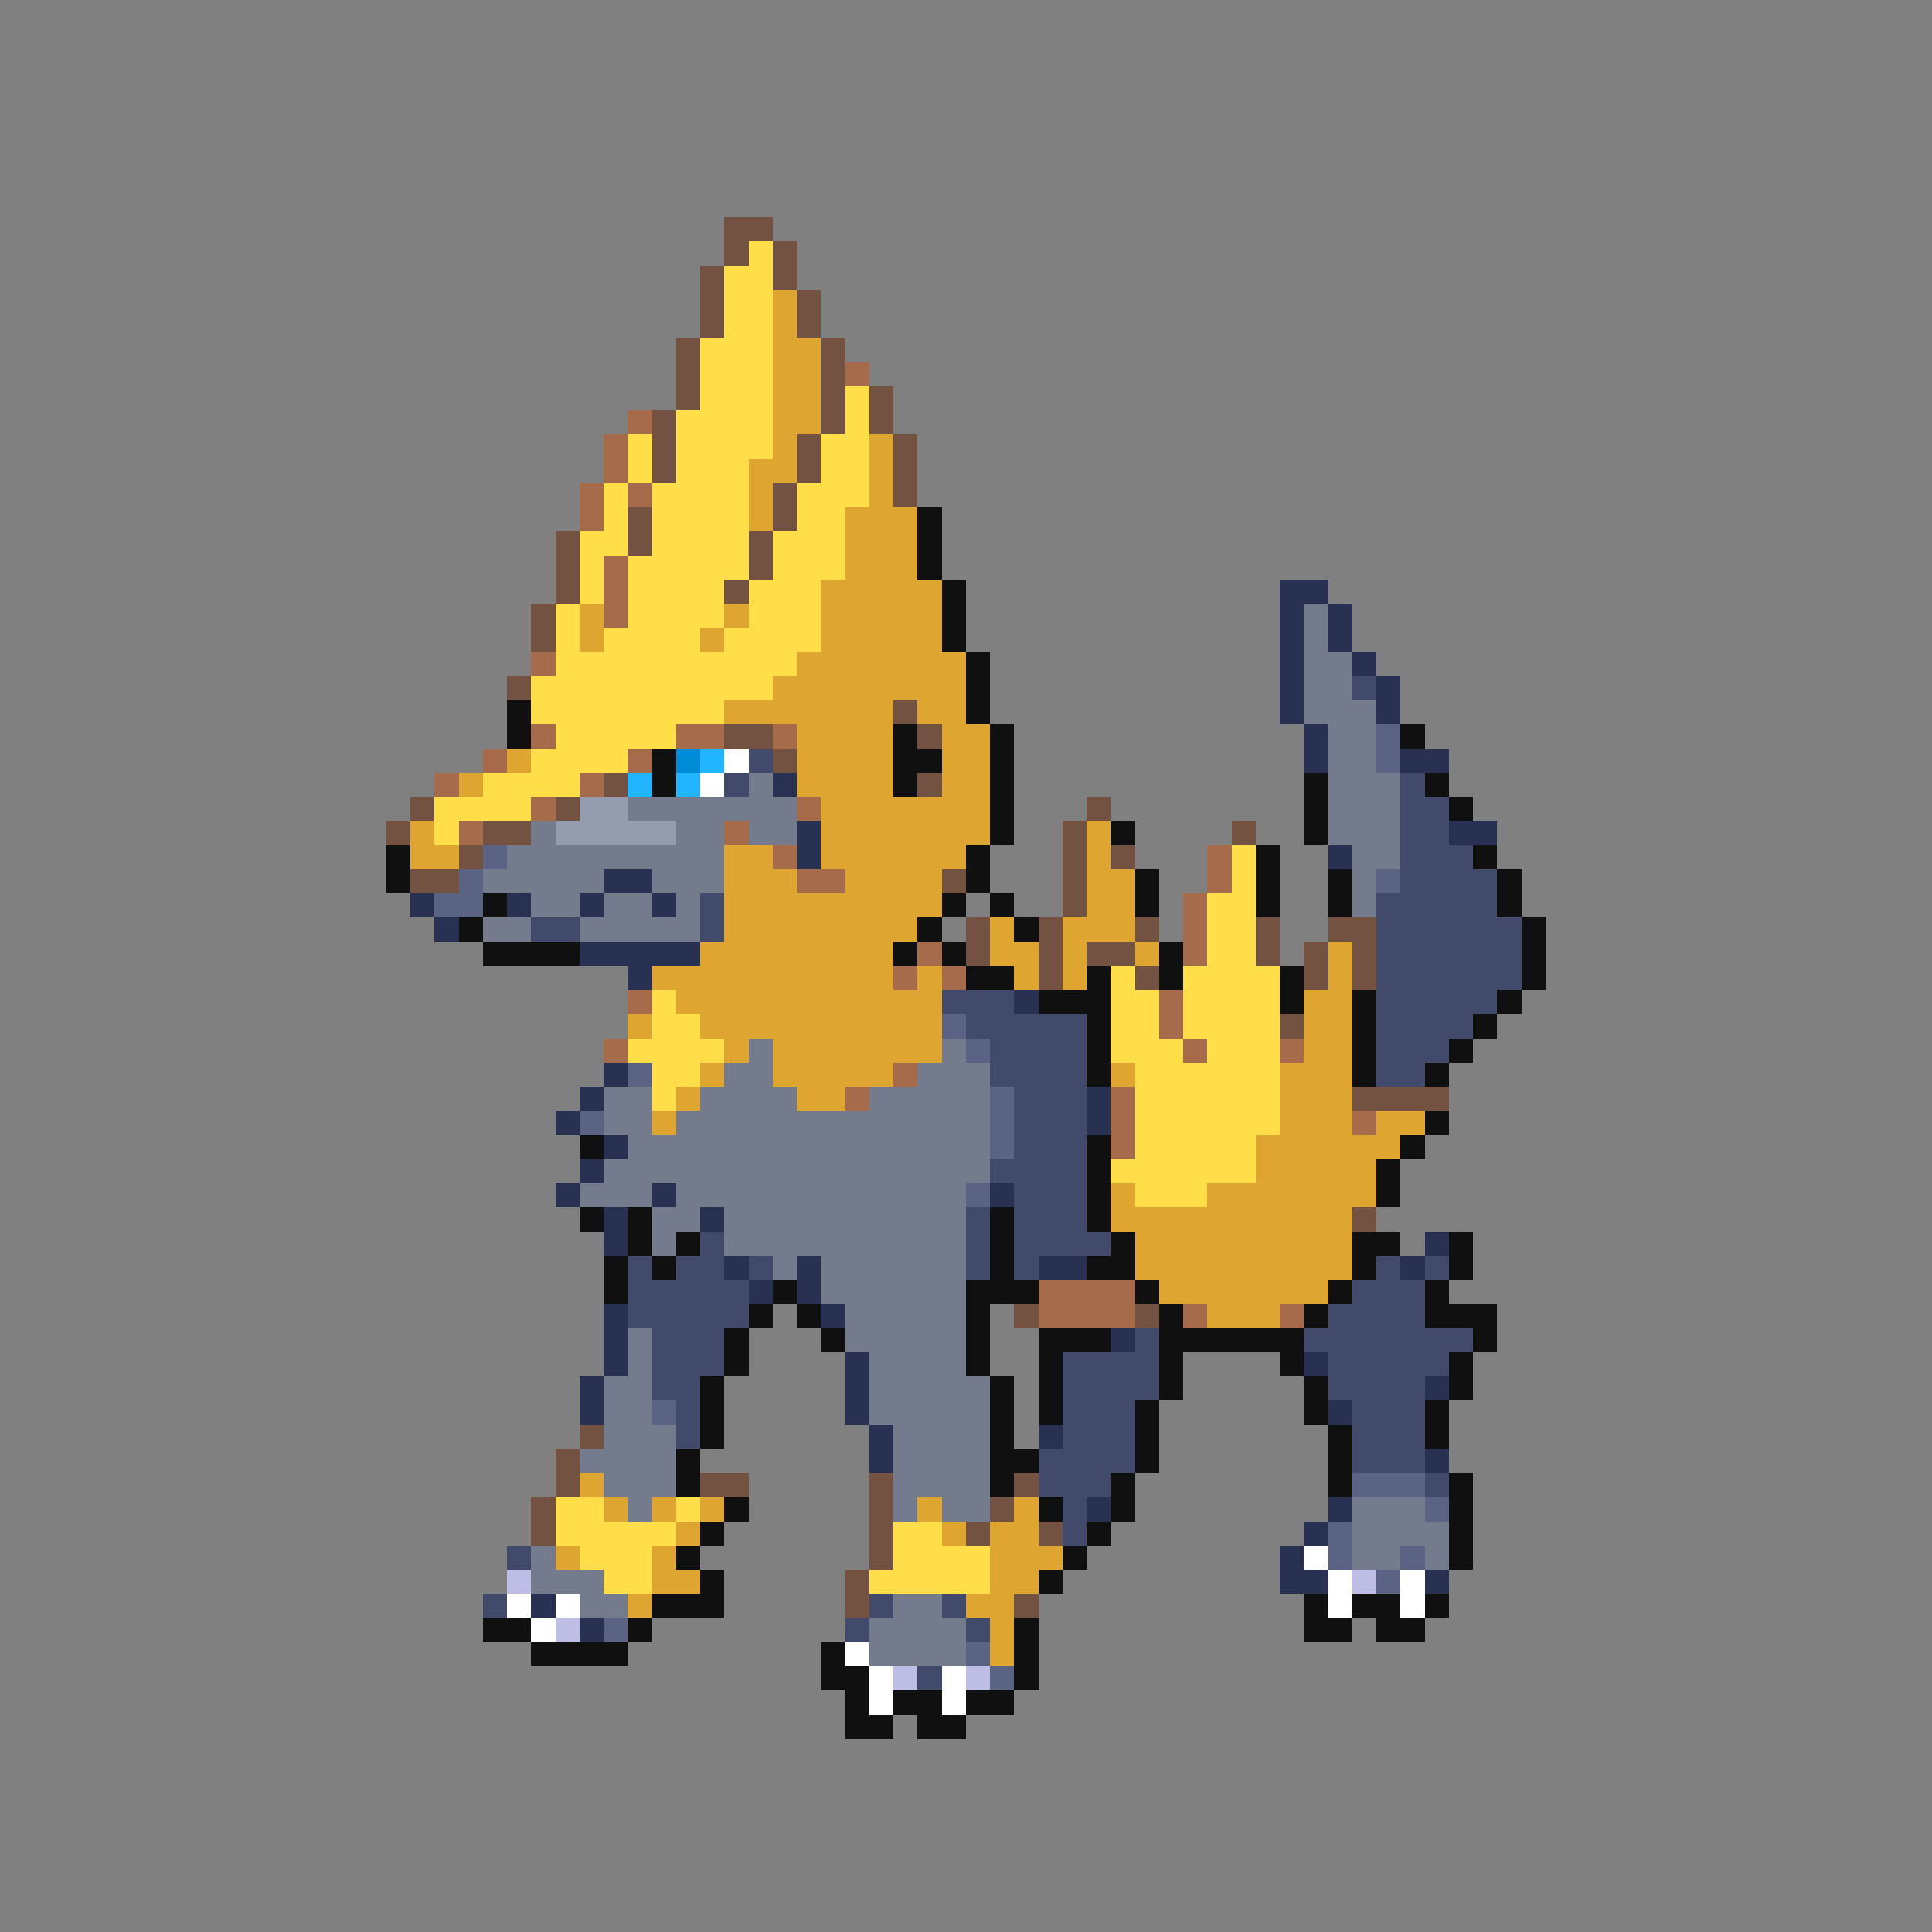 <svg xmlns="http://www.w3.org/2000/svg" viewBox="0 -0.5 80 80" shape-rendering="crispEdges">
<rect x="0" y="-0.5" width="80" height="80" fill="#808080" stroke="none"/>
<path stroke="#735242" d="M30 9h2M30 10h1M32 10h1M29 11h1M32 11h1M29 12h1M33 12h1M29 13h1M33 13h1M28 14h1M34 14h1M28 15h1M34 15h1M28 16h1M34 16h1M36 16h1M27 17h1M34 17h1M36 17h1M27 18h1M33 18h1M37 18h1M27 19h1M33 19h1M37 19h1M32 20h1M37 20h1M26 21h1M32 21h1M23 22h1M26 22h1M31 22h1M23 23h1M31 23h1M23 24h1M30 24h1M22 25h1M22 26h1M21 28h1M37 29h1M30 30h2M38 30h1M32 31h1M25 32h1M38 32h1M17 33h1M23 33h1M45 33h1M16 34h1M20 34h2M44 34h1M51 34h1M19 35h1M44 35h1M46 35h1M17 36h2M39 36h1M44 36h1M44 37h1M40 38h1M43 38h1M47 38h1M52 38h1M55 38h2M40 39h1M43 39h1M45 39h2M52 39h1M54 39h1M56 39h1M43 40h1M47 40h1M54 40h1M56 40h1M53 42h1M56 45h4M56 50h1M42 54h1M47 54h1M24 59h1M23 60h1M23 61h1M29 61h2M36 61h1M42 61h1M22 62h1M36 62h1M41 62h1M22 63h1M36 63h1M40 63h1M43 63h1M36 64h1M35 65h1M35 66h1M42 66h1" />
<path stroke="#ffde4a" d="M31 10h1M30 11h2M30 12h2M30 13h2M29 14h3M29 15h3M29 16h3M35 16h1M28 17h4M35 17h1M26 18h1M28 18h4M34 18h2M26 19h1M28 19h3M34 19h2M25 20h1M27 20h4M33 20h3M25 21h1M27 21h4M33 21h2M24 22h2M27 22h4M32 22h3M24 23h1M26 23h5M32 23h3M24 24h1M26 24h4M31 24h3M23 25h1M26 25h4M31 25h3M23 26h1M25 26h4M30 26h4M23 27h10M22 28h10M22 29h8M23 30h5M22 31h4M20 32h4M18 33h4M18 34h1M51 35h1M51 36h1M50 37h2M50 38h2M50 39h2M46 40h1M49 40h4M27 41h1M46 41h2M49 41h4M27 42h2M46 42h2M49 42h4M26 43h4M46 43h3M50 43h3M27 44h2M47 44h6M27 45h1M47 45h6M47 46h6M47 47h5M46 48h6M47 49h3M23 62h2M28 62h1M23 63h5M37 63h2M24 64h3M37 64h4M25 65h2M36 65h5" />
<path stroke="#dea531" d="M32 12h1M32 13h1M32 14h2M32 15h2M32 16h2M32 17h2M32 18h1M36 18h1M31 19h2M36 19h1M31 20h1M36 20h1M31 21h1M35 21h3M35 22h3M35 23h3M34 24h5M24 25h1M30 25h1M34 25h5M24 26h1M29 26h1M34 26h5M33 27h7M32 28h8M30 29h7M38 29h2M33 30h4M39 30h2M21 31h1M33 31h4M39 31h2M19 32h1M33 32h4M39 32h2M34 33h7M17 34h1M34 34h7M45 34h1M17 35h2M30 35h2M34 35h6M45 35h1M30 36h3M35 36h4M45 36h2M30 37h9M45 37h2M30 38h8M41 38h1M44 38h3M29 39h8M41 39h2M44 39h1M47 39h1M55 39h1M27 40h10M38 40h1M42 40h1M44 40h1M55 40h1M28 41h11M54 41h2M26 42h1M29 42h10M54 42h2M30 43h1M32 43h7M54 43h2M29 44h1M32 44h5M46 44h1M53 44h3M28 45h1M33 45h2M53 45h3M27 46h1M53 46h3M57 46h2M52 47h6M52 48h5M46 49h1M50 49h7M46 50h10M47 51h9M47 52h9M48 53h7M50 54h3M24 61h1M25 62h1M27 62h1M29 62h1M38 62h1M42 62h1M28 63h1M39 63h1M41 63h2M23 64h1M27 64h1M41 64h3M27 65h2M41 65h2M26 66h1M40 66h2M41 67h1M41 68h1" />
<path stroke="#a56b4a" d="M35 15h1M26 17h1M25 18h1M25 19h1M24 20h1M26 20h1M24 21h1M25 23h1M25 24h1M25 25h1M22 27h1M22 30h1M28 30h2M32 30h1M20 31h1M26 31h1M18 32h1M24 32h1M22 33h1M33 33h1M19 34h1M30 34h1M32 35h1M50 35h1M33 36h2M50 36h1M49 37h1M49 38h1M38 39h1M49 39h1M37 40h1M39 40h1M26 41h1M48 41h1M48 42h1M25 43h1M49 43h1M53 43h1M37 44h1M35 45h1M46 45h1M46 46h1M56 46h1M46 47h1M43 53h4M43 54h4M49 54h1M53 54h1" />
<path stroke="#101010" d="M38 21h1M38 22h1M38 23h1M39 24h1M39 25h1M39 26h1M40 27h1M40 28h1M21 29h1M40 29h1M21 30h1M37 30h1M41 30h1M58 30h1M27 31h1M37 31h2M41 31h1M27 32h1M37 32h1M41 32h1M54 32h1M59 32h1M41 33h1M54 33h1M60 33h1M41 34h1M46 34h1M54 34h1M16 35h1M40 35h1M52 35h1M61 35h1M16 36h1M40 36h1M47 36h1M52 36h1M55 36h1M62 36h1M20 37h1M39 37h1M41 37h1M47 37h1M52 37h1M55 37h1M62 37h1M19 38h1M38 38h1M42 38h1M63 38h1M20 39h4M37 39h1M39 39h1M48 39h1M63 39h1M40 40h2M45 40h1M48 40h1M53 40h1M63 40h1M43 41h3M53 41h1M56 41h1M62 41h1M45 42h1M56 42h1M61 42h1M45 43h1M56 43h1M60 43h1M45 44h1M56 44h1M59 44h1M59 46h1M24 47h1M45 47h1M58 47h1M45 48h1M57 48h1M45 49h1M57 49h1M24 50h1M26 50h1M41 50h1M45 50h1M26 51h1M28 51h1M41 51h1M46 51h1M56 51h2M60 51h1M25 52h1M27 52h1M41 52h1M45 52h2M56 52h1M60 52h1M25 53h1M32 53h1M40 53h3M47 53h1M55 53h1M59 53h1M31 54h1M33 54h1M40 54h1M48 54h1M54 54h1M59 54h3M30 55h1M34 55h1M40 55h1M43 55h3M48 55h6M61 55h1M30 56h1M40 56h1M43 56h1M48 56h1M53 56h1M60 56h1M29 57h1M41 57h1M43 57h1M48 57h1M54 57h1M60 57h1M29 58h1M41 58h1M43 58h1M47 58h1M54 58h1M59 58h1M29 59h1M41 59h1M47 59h1M55 59h1M59 59h1M28 60h1M41 60h2M47 60h1M55 60h1M28 61h1M41 61h1M46 61h1M55 61h1M60 61h1M30 62h1M43 62h1M46 62h1M60 62h1M29 63h1M45 63h1M60 63h1M28 64h1M44 64h1M60 64h1M29 65h1M43 65h1M27 66h3M54 66h1M56 66h2M59 66h1M20 67h2M26 67h1M42 67h1M54 67h2M57 67h2M22 68h4M34 68h1M42 68h1M34 69h2M42 69h1M35 70h1M37 70h2M40 70h2M35 71h2M38 71h2" />
<path stroke="#293152" d="M53 24h2M53 25h1M55 25h1M53 26h1M55 26h1M53 27h1M56 27h1M53 28h1M57 28h1M53 29h1M57 29h1M54 30h1M54 31h1M58 31h2M32 32h1M33 34h1M60 34h2M33 35h1M55 35h1M25 36h2M17 37h1M21 37h1M24 37h1M27 37h1M18 38h1M24 39h5M26 40h1M42 41h1M25 44h1M24 45h1M45 45h1M23 46h1M45 46h1M25 47h1M24 48h1M23 49h1M27 49h1M41 49h1M25 50h1M29 50h1M25 51h1M59 51h1M30 52h1M33 52h1M43 52h2M58 52h1M31 53h1M33 53h1M25 54h1M34 54h1M25 55h1M46 55h1M25 56h1M35 56h1M54 56h1M24 57h1M35 57h1M59 57h1M24 58h1M35 58h1M55 58h1M36 59h1M43 59h1M36 60h1M59 60h1M45 62h1M55 62h1M54 63h1M53 64h1M53 65h2M59 65h1M22 66h1M24 67h1" />
<path stroke="#737b8c" d="M54 25h1M54 26h1M54 27h2M54 28h2M54 29h3M55 30h2M55 31h2M31 32h1M55 32h3M26 33h7M55 33h3M22 34h1M28 34h2M31 34h2M55 34h3M21 35h9M56 35h2M20 36h5M27 36h3M56 36h1M22 37h2M25 37h2M28 37h1M56 37h1M20 38h2M24 38h5M31 43h1M39 43h1M30 44h2M38 44h3M25 45h2M29 45h4M36 45h5M25 46h2M28 46h13M26 47h15M25 48h16M24 49h3M28 49h12M27 50h2M30 50h10M27 51h1M30 51h10M32 52h1M34 52h6M34 53h6M35 54h5M26 55h1M35 55h5M26 56h1M36 56h4M25 57h2M36 57h5M25 58h2M36 58h5M25 59h3M37 59h4M24 60h4M37 60h4M25 61h3M37 61h4M26 62h1M37 62h1M39 62h2M56 62h3M56 63h4M22 64h1M56 64h2M59 64h1M22 65h3M24 66h2M37 66h2M36 67h4M36 68h4" />
<path stroke="#424a6b" d="M56 28h1M31 31h1M30 32h1M58 32h1M58 33h2M58 34h2M58 35h3M58 36h4M29 37h1M57 37h5M22 38h2M29 38h1M57 38h6M57 39h6M57 40h6M39 41h3M57 41h5M40 42h5M57 42h4M41 43h4M57 43h3M41 44h4M57 44h2M42 45h3M42 46h3M42 47h3M41 48h4M42 49h3M40 50h1M42 50h3M29 51h1M40 51h1M42 51h4M26 52h1M28 52h2M31 52h1M40 52h1M42 52h1M57 52h1M59 52h1M26 53h5M56 53h3M26 54h5M55 54h4M27 55h3M47 55h1M54 55h7M27 56h3M44 56h4M55 56h5M27 57h2M44 57h4M55 57h4M28 58h1M44 58h3M56 58h3M28 59h1M44 59h3M56 59h3M43 60h4M56 60h3M43 61h3M59 61h1M44 62h1M44 63h1M21 64h1M20 66h1M36 66h1M39 66h1M35 67h1M40 67h1M38 69h1" />
<path stroke="#5a6384" d="M57 30h1M57 31h1M20 35h1M19 36h1M57 36h1M18 37h2M39 42h1M40 43h1M26 44h1M41 45h1M24 46h1M41 46h1M41 47h1M40 49h1M27 58h1M56 61h3M59 62h1M55 63h1M55 64h1M58 64h1M57 65h1M25 67h1M40 68h1M41 69h1" />
<path stroke="#008cd6" d="M28 31h1" />
<path stroke="#21b5ff" d="M29 31h1M26 32h1M28 32h1" />
<path stroke="#ffffff" d="M30 31h1M29 32h1M54 64h1M55 65h1M58 65h1M21 66h1M23 66h1M55 66h1M58 66h1M22 67h1M35 68h1M36 69h1M39 69h1M36 70h1M39 70h1" />
<path stroke="#949cad" d="M24 33h2M23 34h5" />
<path stroke="#bdbde6" d="M21 65h1M56 65h1M23 67h1M37 69h1M40 69h1" />
</svg>